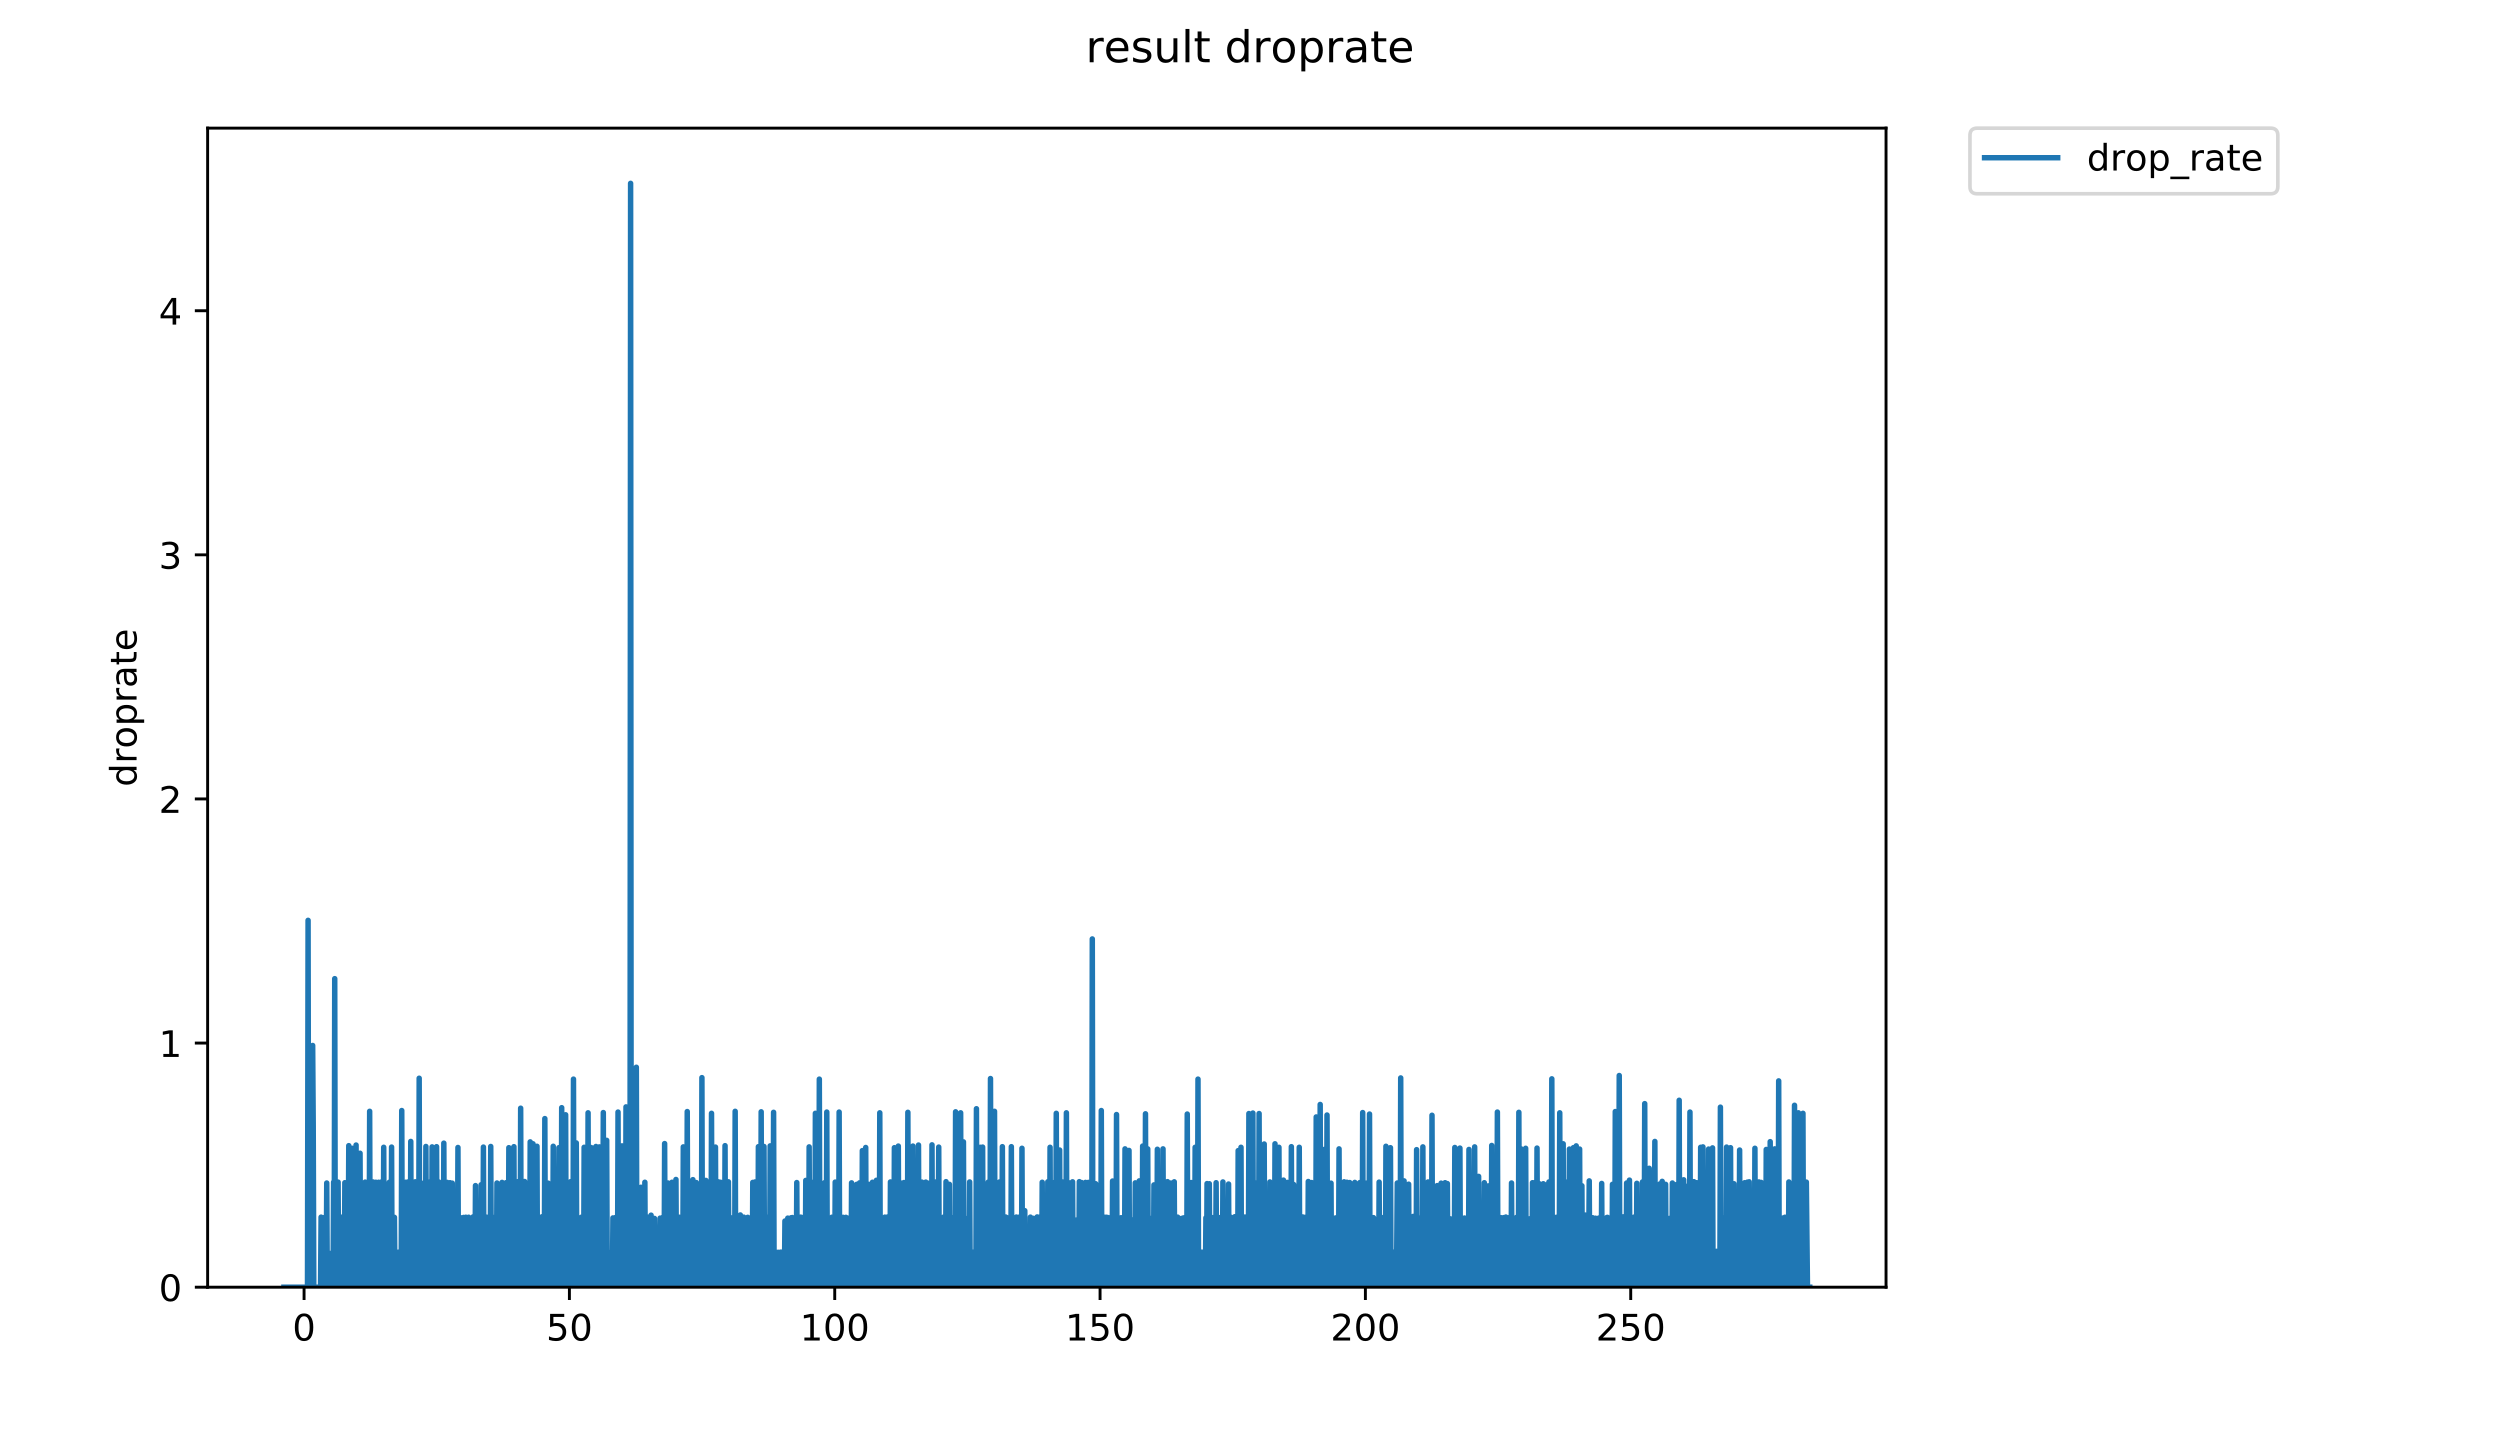 <?xml version="1.0" encoding="utf-8" standalone="no"?>
<!DOCTYPE svg PUBLIC "-//W3C//DTD SVG 1.1//EN"
  "http://www.w3.org/Graphics/SVG/1.1/DTD/svg11.dtd">
<!-- Created with matplotlib (https://matplotlib.org/) -->
<svg height="396pt" version="1.1" viewBox="0 0 684 396" width="684pt" xmlns="http://www.w3.org/2000/svg" xmlns:xlink="http://www.w3.org/1999/xlink">
 <defs>
  <style type="text/css">
*{stroke-linecap:butt;stroke-linejoin:round;}
  </style>
 </defs>
 <g id="figure_1">
  <g id="patch_1">
   <path d="M 0 396 
L 684 396 
L 684 0 
L 0 0 
z
" style="fill:#ffffff;"/>
  </g>
  <g id="axes_1">
   <g id="patch_2">
    <path d="M 56.807 352.174 
L 516.019 352.174 
L 516.019 35.062 
L 56.807 35.062 
z
" style="fill:#ffffff;"/>
   </g>
   <g id="matplotlib.axis_1">
    <g id="xtick_1">
     <g id="line2d_1">
      <defs>
       <path d="M 0 0 
L 0 3.5 
" id="m0d877b5e98" style="stroke:#000000;stroke-width:0.8;"/>
      </defs>
      <g>
       <use style="stroke:#000000;stroke-width:0.8;" x="83.193" xlink:href="#m0d877b5e98" y="352.174"/>
      </g>
     </g>
     <g id="text_1">
      <!-- 0 -->
      <defs>
       <path d="M 31.781 66.406 
Q 24.172 66.406 20.328 58.906 
Q 16.5 51.422 16.5 36.375 
Q 16.5 21.391 20.328 13.891 
Q 24.172 6.391 31.781 6.391 
Q 39.453 6.391 43.281 13.891 
Q 47.125 21.391 47.125 36.375 
Q 47.125 51.422 43.281 58.906 
Q 39.453 66.406 31.781 66.406 
z
M 31.781 74.219 
Q 44.047 74.219 50.516 64.516 
Q 56.984 54.828 56.984 36.375 
Q 56.984 17.969 50.516 8.266 
Q 44.047 -1.422 31.781 -1.422 
Q 19.531 -1.422 13.062 8.266 
Q 6.594 17.969 6.594 36.375 
Q 6.594 54.828 13.062 64.516 
Q 19.531 74.219 31.781 74.219 
z
" id="DejaVuSans-48"/>
      </defs>
      <g transform="translate(80.012 366.773)scale(0.1 -0.1)">
       <use xlink:href="#DejaVuSans-48"/>
      </g>
     </g>
    </g>
    <g id="xtick_2">
     <g id="line2d_2">
      <g>
       <use style="stroke:#000000;stroke-width:0.8;" x="155.788" xlink:href="#m0d877b5e98" y="352.174"/>
      </g>
     </g>
     <g id="text_2">
      <!-- 50 -->
      <defs>
       <path d="M 10.797 72.906 
L 49.516 72.906 
L 49.516 64.594 
L 19.828 64.594 
L 19.828 46.734 
Q 21.969 47.469 24.109 47.828 
Q 26.266 48.188 28.422 48.188 
Q 40.625 48.188 47.75 41.5 
Q 54.891 34.812 54.891 23.391 
Q 54.891 11.625 47.562 5.094 
Q 40.234 -1.422 26.906 -1.422 
Q 22.312 -1.422 17.547 -0.641 
Q 12.797 0.141 7.719 1.703 
L 7.719 11.625 
Q 12.109 9.234 16.797 8.062 
Q 21.484 6.891 26.703 6.891 
Q 35.156 6.891 40.078 11.328 
Q 45.016 15.766 45.016 23.391 
Q 45.016 31 40.078 35.438 
Q 35.156 39.891 26.703 39.891 
Q 22.75 39.891 18.812 39.016 
Q 14.891 38.141 10.797 36.281 
z
" id="DejaVuSans-53"/>
      </defs>
      <g transform="translate(149.425 366.773)scale(0.1 -0.1)">
       <use xlink:href="#DejaVuSans-53"/>
       <use x="63.623" xlink:href="#DejaVuSans-48"/>
      </g>
     </g>
    </g>
    <g id="xtick_3">
     <g id="line2d_3">
      <g>
       <use style="stroke:#000000;stroke-width:0.8;" x="228.382" xlink:href="#m0d877b5e98" y="352.174"/>
      </g>
     </g>
     <g id="text_3">
      <!-- 100 -->
      <defs>
       <path d="M 12.406 8.297 
L 28.516 8.297 
L 28.516 63.922 
L 10.984 60.406 
L 10.984 69.391 
L 28.422 72.906 
L 38.281 72.906 
L 38.281 8.297 
L 54.391 8.297 
L 54.391 0 
L 12.406 0 
z
" id="DejaVuSans-49"/>
      </defs>
      <g transform="translate(218.839 366.773)scale(0.1 -0.1)">
       <use xlink:href="#DejaVuSans-49"/>
       <use x="63.623" xlink:href="#DejaVuSans-48"/>
       <use x="127.246" xlink:href="#DejaVuSans-48"/>
      </g>
     </g>
    </g>
    <g id="xtick_4">
     <g id="line2d_4">
      <g>
       <use style="stroke:#000000;stroke-width:0.8;" x="300.977" xlink:href="#m0d877b5e98" y="352.174"/>
      </g>
     </g>
     <g id="text_4">
      <!-- 150 -->
      <g transform="translate(291.433 366.773)scale(0.1 -0.1)">
       <use xlink:href="#DejaVuSans-49"/>
       <use x="63.623" xlink:href="#DejaVuSans-53"/>
       <use x="127.246" xlink:href="#DejaVuSans-48"/>
      </g>
     </g>
    </g>
    <g id="xtick_5">
     <g id="line2d_5">
      <g>
       <use style="stroke:#000000;stroke-width:0.8;" x="373.571" xlink:href="#m0d877b5e98" y="352.174"/>
      </g>
     </g>
     <g id="text_5">
      <!-- 200 -->
      <defs>
       <path d="M 19.188 8.297 
L 53.609 8.297 
L 53.609 0 
L 7.328 0 
L 7.328 8.297 
Q 12.938 14.109 22.625 23.891 
Q 32.328 33.688 34.812 36.531 
Q 39.547 41.844 41.422 45.531 
Q 43.312 49.219 43.312 52.781 
Q 43.312 58.594 39.234 62.25 
Q 35.156 65.922 28.609 65.922 
Q 23.969 65.922 18.812 64.312 
Q 13.672 62.703 7.812 59.422 
L 7.812 69.391 
Q 13.766 71.781 18.938 73 
Q 24.125 74.219 28.422 74.219 
Q 39.75 74.219 46.484 68.547 
Q 53.219 62.891 53.219 53.422 
Q 53.219 48.922 51.531 44.891 
Q 49.859 40.875 45.406 35.406 
Q 44.188 33.984 37.641 27.219 
Q 31.109 20.453 19.188 8.297 
z
" id="DejaVuSans-50"/>
      </defs>
      <g transform="translate(364.028 366.773)scale(0.1 -0.1)">
       <use xlink:href="#DejaVuSans-50"/>
       <use x="63.623" xlink:href="#DejaVuSans-48"/>
       <use x="127.246" xlink:href="#DejaVuSans-48"/>
      </g>
     </g>
    </g>
    <g id="xtick_6">
     <g id="line2d_6">
      <g>
       <use style="stroke:#000000;stroke-width:0.8;" x="446.166" xlink:href="#m0d877b5e98" y="352.174"/>
      </g>
     </g>
     <g id="text_6">
      <!-- 250 -->
      <g transform="translate(436.622 366.773)scale(0.1 -0.1)">
       <use xlink:href="#DejaVuSans-50"/>
       <use x="63.623" xlink:href="#DejaVuSans-53"/>
       <use x="127.246" xlink:href="#DejaVuSans-48"/>
      </g>
     </g>
    </g>
   </g>
   <g id="matplotlib.axis_2">
    <g id="ytick_1">
     <g id="line2d_7">
      <defs>
       <path d="M 0 0 
L -3.5 0 
" id="m6c73d06ee9" style="stroke:#000000;stroke-width:0.8;"/>
      </defs>
      <g>
       <use style="stroke:#000000;stroke-width:0.8;" x="56.807" xlink:href="#m6c73d06ee9" y="352.174"/>
      </g>
     </g>
     <g id="text_7">
      <!-- 0 -->
      <g transform="translate(43.445 355.973)scale(0.1 -0.1)">
       <use xlink:href="#DejaVuSans-48"/>
      </g>
     </g>
    </g>
    <g id="ytick_2">
     <g id="line2d_8">
      <g>
       <use style="stroke:#000000;stroke-width:0.8;" x="56.807" xlink:href="#m6c73d06ee9" y="285.383"/>
      </g>
     </g>
     <g id="text_8">
      <!-- 1 -->
      <g transform="translate(43.445 289.182)scale(0.1 -0.1)">
       <use xlink:href="#DejaVuSans-49"/>
      </g>
     </g>
    </g>
    <g id="ytick_3">
     <g id="line2d_9">
      <g>
       <use style="stroke:#000000;stroke-width:0.8;" x="56.807" xlink:href="#m6c73d06ee9" y="218.592"/>
      </g>
     </g>
     <g id="text_9">
      <!-- 2 -->
      <g transform="translate(43.445 222.392)scale(0.1 -0.1)">
       <use xlink:href="#DejaVuSans-50"/>
      </g>
     </g>
    </g>
    <g id="ytick_4">
     <g id="line2d_10">
      <g>
       <use style="stroke:#000000;stroke-width:0.8;" x="56.807" xlink:href="#m6c73d06ee9" y="151.801"/>
      </g>
     </g>
     <g id="text_10">
      <!-- 3 -->
      <defs>
       <path d="M 40.578 39.312 
Q 47.656 37.797 51.625 33 
Q 55.609 28.219 55.609 21.188 
Q 55.609 10.406 48.188 4.484 
Q 40.766 -1.422 27.094 -1.422 
Q 22.516 -1.422 17.656 -0.516 
Q 12.797 0.391 7.625 2.203 
L 7.625 11.719 
Q 11.719 9.328 16.594 8.109 
Q 21.484 6.891 26.812 6.891 
Q 36.078 6.891 40.938 10.547 
Q 45.797 14.203 45.797 21.188 
Q 45.797 27.641 41.281 31.266 
Q 36.766 34.906 28.719 34.906 
L 20.219 34.906 
L 20.219 43.016 
L 29.109 43.016 
Q 36.375 43.016 40.234 45.922 
Q 44.094 48.828 44.094 54.297 
Q 44.094 59.906 40.109 62.906 
Q 36.141 65.922 28.719 65.922 
Q 24.656 65.922 20.016 65.031 
Q 15.375 64.156 9.812 62.312 
L 9.812 71.094 
Q 15.438 72.656 20.344 73.438 
Q 25.25 74.219 29.594 74.219 
Q 40.828 74.219 47.359 69.109 
Q 53.906 64.016 53.906 55.328 
Q 53.906 49.266 50.438 45.094 
Q 46.969 40.922 40.578 39.312 
z
" id="DejaVuSans-51"/>
      </defs>
      <g transform="translate(43.445 155.601)scale(0.1 -0.1)">
       <use xlink:href="#DejaVuSans-51"/>
      </g>
     </g>
    </g>
    <g id="ytick_5">
     <g id="line2d_11">
      <g>
       <use style="stroke:#000000;stroke-width:0.8;" x="56.807" xlink:href="#m6c73d06ee9" y="85.01"/>
      </g>
     </g>
     <g id="text_11">
      <!-- 4 -->
      <defs>
       <path d="M 37.797 64.312 
L 12.891 25.391 
L 37.797 25.391 
z
M 35.203 72.906 
L 47.609 72.906 
L 47.609 25.391 
L 58.016 25.391 
L 58.016 17.188 
L 47.609 17.188 
L 47.609 0 
L 37.797 0 
L 37.797 17.188 
L 4.891 17.188 
L 4.891 26.703 
z
" id="DejaVuSans-52"/>
      </defs>
      <g transform="translate(43.445 88.81)scale(0.1 -0.1)">
       <use xlink:href="#DejaVuSans-52"/>
      </g>
     </g>
    </g>
    <g id="text_12">
     <!-- droprate -->
     <defs>
      <path d="M 45.406 46.391 
L 45.406 75.984 
L 54.391 75.984 
L 54.391 0 
L 45.406 0 
L 45.406 8.203 
Q 42.578 3.328 38.25 0.953 
Q 33.938 -1.422 27.875 -1.422 
Q 17.969 -1.422 11.734 6.484 
Q 5.516 14.406 5.516 27.297 
Q 5.516 40.188 11.734 48.094 
Q 17.969 56 27.875 56 
Q 33.938 56 38.25 53.625 
Q 42.578 51.266 45.406 46.391 
z
M 14.797 27.297 
Q 14.797 17.391 18.875 11.75 
Q 22.953 6.109 30.078 6.109 
Q 37.203 6.109 41.297 11.75 
Q 45.406 17.391 45.406 27.297 
Q 45.406 37.203 41.297 42.844 
Q 37.203 48.484 30.078 48.484 
Q 22.953 48.484 18.875 42.844 
Q 14.797 37.203 14.797 27.297 
z
" id="DejaVuSans-100"/>
      <path d="M 41.109 46.297 
Q 39.594 47.172 37.812 47.578 
Q 36.031 48 33.891 48 
Q 26.266 48 22.188 43.047 
Q 18.109 38.094 18.109 28.812 
L 18.109 0 
L 9.078 0 
L 9.078 54.688 
L 18.109 54.688 
L 18.109 46.188 
Q 20.953 51.172 25.484 53.578 
Q 30.031 56 36.531 56 
Q 37.453 56 38.578 55.875 
Q 39.703 55.766 41.062 55.516 
z
" id="DejaVuSans-114"/>
      <path d="M 30.609 48.391 
Q 23.391 48.391 19.188 42.75 
Q 14.984 37.109 14.984 27.297 
Q 14.984 17.484 19.156 11.844 
Q 23.344 6.203 30.609 6.203 
Q 37.797 6.203 41.984 11.859 
Q 46.188 17.531 46.188 27.297 
Q 46.188 37.016 41.984 42.703 
Q 37.797 48.391 30.609 48.391 
z
M 30.609 56 
Q 42.328 56 49.016 48.375 
Q 55.719 40.766 55.719 27.297 
Q 55.719 13.875 49.016 6.219 
Q 42.328 -1.422 30.609 -1.422 
Q 18.844 -1.422 12.172 6.219 
Q 5.516 13.875 5.516 27.297 
Q 5.516 40.766 12.172 48.375 
Q 18.844 56 30.609 56 
z
" id="DejaVuSans-111"/>
      <path d="M 18.109 8.203 
L 18.109 -20.797 
L 9.078 -20.797 
L 9.078 54.688 
L 18.109 54.688 
L 18.109 46.391 
Q 20.953 51.266 25.266 53.625 
Q 29.594 56 35.594 56 
Q 45.562 56 51.781 48.094 
Q 58.016 40.188 58.016 27.297 
Q 58.016 14.406 51.781 6.484 
Q 45.562 -1.422 35.594 -1.422 
Q 29.594 -1.422 25.266 0.953 
Q 20.953 3.328 18.109 8.203 
z
M 48.688 27.297 
Q 48.688 37.203 44.609 42.844 
Q 40.531 48.484 33.406 48.484 
Q 26.266 48.484 22.188 42.844 
Q 18.109 37.203 18.109 27.297 
Q 18.109 17.391 22.188 11.75 
Q 26.266 6.109 33.406 6.109 
Q 40.531 6.109 44.609 11.75 
Q 48.688 17.391 48.688 27.297 
z
" id="DejaVuSans-112"/>
      <path d="M 34.281 27.484 
Q 23.391 27.484 19.188 25 
Q 14.984 22.516 14.984 16.5 
Q 14.984 11.719 18.141 8.906 
Q 21.297 6.109 26.703 6.109 
Q 34.188 6.109 38.703 11.406 
Q 43.219 16.703 43.219 25.484 
L 43.219 27.484 
z
M 52.203 31.203 
L 52.203 0 
L 43.219 0 
L 43.219 8.297 
Q 40.141 3.328 35.547 0.953 
Q 30.953 -1.422 24.312 -1.422 
Q 15.922 -1.422 10.953 3.297 
Q 6 8.016 6 15.922 
Q 6 25.141 12.172 29.828 
Q 18.359 34.516 30.609 34.516 
L 43.219 34.516 
L 43.219 35.406 
Q 43.219 41.609 39.141 45 
Q 35.062 48.391 27.688 48.391 
Q 23 48.391 18.547 47.266 
Q 14.109 46.141 10.016 43.891 
L 10.016 52.203 
Q 14.938 54.109 19.578 55.047 
Q 24.219 56 28.609 56 
Q 40.484 56 46.344 49.844 
Q 52.203 43.703 52.203 31.203 
z
" id="DejaVuSans-97"/>
      <path d="M 18.312 70.219 
L 18.312 54.688 
L 36.812 54.688 
L 36.812 47.703 
L 18.312 47.703 
L 18.312 18.016 
Q 18.312 11.328 20.141 9.422 
Q 21.969 7.516 27.594 7.516 
L 36.812 7.516 
L 36.812 0 
L 27.594 0 
Q 17.188 0 13.234 3.875 
Q 9.281 7.766 9.281 18.016 
L 9.281 47.703 
L 2.688 47.703 
L 2.688 54.688 
L 9.281 54.688 
L 9.281 70.219 
z
" id="DejaVuSans-116"/>
      <path d="M 56.203 29.594 
L 56.203 25.203 
L 14.891 25.203 
Q 15.484 15.922 20.484 11.062 
Q 25.484 6.203 34.422 6.203 
Q 39.594 6.203 44.453 7.469 
Q 49.312 8.734 54.109 11.281 
L 54.109 2.781 
Q 49.266 0.734 44.188 -0.344 
Q 39.109 -1.422 33.891 -1.422 
Q 20.797 -1.422 13.156 6.188 
Q 5.516 13.812 5.516 26.812 
Q 5.516 40.234 12.766 48.109 
Q 20.016 56 32.328 56 
Q 43.359 56 49.781 48.891 
Q 56.203 41.797 56.203 29.594 
z
M 47.219 32.234 
Q 47.125 39.594 43.094 43.984 
Q 39.062 48.391 32.422 48.391 
Q 24.906 48.391 20.391 44.141 
Q 15.875 39.891 15.188 32.172 
z
" id="DejaVuSans-101"/>
     </defs>
     <g transform="translate(37.365 215.236)rotate(-90)scale(0.1 -0.1)">
      <use xlink:href="#DejaVuSans-100"/>
      <use x="63.477" xlink:href="#DejaVuSans-114"/>
      <use x="104.559" xlink:href="#DejaVuSans-111"/>
      <use x="165.74" xlink:href="#DejaVuSans-112"/>
      <use x="229.217" xlink:href="#DejaVuSans-114"/>
      <use x="270.33" xlink:href="#DejaVuSans-97"/>
      <use x="331.609" xlink:href="#DejaVuSans-116"/>
      <use x="370.818" xlink:href="#DejaVuSans-101"/>
     </g>
    </g>
   </g>
   <g id="line2d_12">
    <path clip-path="url(#p43fff07454)" d="M 77.68 352.174 
L 84.129 352.174 
L 84.291 251.805 
L 84.452 352.174 
L 85.39 352.174 
L 85.545 286.045 
L 85.698 307.868 
L 85.852 352.174 
L 87.698 352.174 
L 87.851 333.009 
L 88.004 352.174 
L 88.471 352.174 
L 88.625 333.145 
L 88.779 352.174 
L 89.239 352.174 
L 89.394 323.672 
L 89.549 352.174 
L 90.032 352.174 
L 90.192 342.936 
L 90.353 352.174 
L 91.121 352.174 
L 91.274 323.426 
L 91.427 352.174 
L 91.581 267.762 
L 91.736 352.174 
L 92.353 352.174 
L 92.506 323.426 
L 92.661 352.174 
L 92.97 352.174 
L 93.123 332.954 
L 93.43 352.174 
L 94.197 352.174 
L 94.35 323.59 
L 94.504 352.174 
L 95.116 352.174 
L 95.27 342.605 
L 95.426 313.455 
L 95.578 352.174 
L 96.19 352.174 
L 96.344 314.171 
L 96.498 352.174 
L 97.267 352.174 
L 97.421 313.286 
L 97.573 352.174 
L 98.346 352.174 
L 98.507 315.526 
L 98.669 352.174 
L 98.976 352.174 
L 99.133 324.189 
L 99.287 352.174 
L 99.755 352.174 
L 99.908 323.426 
L 100.061 352.174 
L 100.522 352.174 
L 100.675 333.036 
L 100.829 352.174 
L 100.982 352.174 
L 101.138 304.054 
L 101.291 352.174 
L 101.907 352.174 
L 102.06 323.385 
L 102.213 352.174 
L 102.674 352.174 
L 102.828 323.467 
L 102.982 352.174 
L 103.444 352.174 
L 103.598 323.467 
L 103.752 352.174 
L 104.215 352.174 
L 104.368 323.385 
L 104.525 352.174 
L 104.831 352.174 
L 104.984 313.899 
L 105.138 352.174 
L 105.752 352.174 
L 105.905 333.036 
L 106.058 352.174 
L 106.364 352.174 
L 106.518 323.467 
L 106.672 352.174 
L 106.984 352.174 
L 107.136 313.844 
L 107.29 352.174 
L 107.76 352.174 
L 107.915 333.064 
L 108.07 352.174 
L 108.531 352.174 
L 108.685 342.646 
L 108.839 352.174 
L 108.992 342.605 
L 109.145 342.592 
L 109.3 352.174 
L 109.765 352.174 
L 109.919 303.845 
L 110.079 352.174 
L 110.692 352.174 
L 110.852 342.962 
L 111.005 323.467 
L 111.162 352.174 
L 111.471 352.174 
L 111.624 323.385 
L 111.777 352.174 
L 112.235 352.174 
L 112.387 312.299 
L 112.541 352.174 
L 113.46 352.174 
L 113.613 323.344 
L 113.919 352.174 
L 114.535 352.174 
L 114.689 295.006 
L 114.841 352.174 
L 115.605 352.174 
L 115.76 323.752 
L 115.913 352.174 
L 116.371 352.174 
L 116.524 313.678 
L 116.676 352.174 
L 116.982 352.174 
L 117.14 324.15 
L 117.302 352.174 
L 117.607 352.174 
L 117.76 323.302 
L 117.912 352.174 
L 118.065 352.174 
L 118.218 313.789 
L 118.372 352.174 
L 119.291 352.174 
L 119.444 313.733 
L 119.597 352.174 
L 119.903 352.174 
L 120.056 323.385 
L 120.208 352.174 
L 120.514 352.174 
L 120.667 332.954 
L 120.819 352.174 
L 121.278 352.174 
L 121.43 312.769 
L 121.587 352.174 
L 122.2 352.174 
L 122.354 323.509 
L 122.509 352.174 
L 122.97 352.174 
L 123.124 323.59 
L 123.277 352.174 
L 123.584 352.174 
L 123.739 323.712 
L 123.897 352.174 
L 124.681 352.174 
L 124.834 342.619 
L 124.987 352.174 
L 125.141 352.174 
L 125.295 313.953 
L 125.449 352.174 
L 125.912 352.174 
L 126.066 333.172 
L 126.22 352.174 
L 126.681 352.174 
L 126.835 333.091 
L 126.989 352.174 
L 127.299 352.174 
L 127.451 333.036 
L 127.605 352.174 
L 128.069 352.174 
L 128.222 333.036 
L 128.376 352.174 
L 128.69 352.174 
L 128.846 342.714 
L 128.999 352.174 
L 129.152 352.174 
L 129.458 332.926 
L 129.616 352.174 
L 129.933 352.174 
L 130.091 324.383 
L 130.246 352.174 
L 130.554 352.174 
L 130.709 333.28 
L 130.863 333.118 
L 131.019 352.174 
L 131.482 352.174 
L 131.639 324.15 
L 131.796 352.174 
L 132.107 352.174 
L 132.26 313.844 
L 132.416 352.174 
L 132.877 352.174 
L 133.03 333.009 
L 133.183 333.036 
L 133.337 352.174 
L 133.645 352.174 
L 133.798 332.981 
L 133.955 352.174 
L 134.111 352.174 
L 134.267 313.678 
L 134.421 352.174 
L 135.043 352.174 
L 135.197 333.091 
L 135.352 352.174 
L 135.815 352.174 
L 135.97 323.672 
L 136.124 352.174 
L 136.589 352.174 
L 136.742 332.981 
L 136.898 352.174 
L 137.205 352.174 
L 137.358 323.509 
L 137.67 352.174 
L 138.294 352.174 
L 138.448 323.59 
L 138.604 352.174 
L 139.067 352.174 
L 139.221 314.008 
L 139.377 352.174 
L 139.683 352.174 
L 139.837 333.145 
L 139.992 352.174 
L 140.458 352.174 
L 140.61 313.733 
L 140.763 352.174 
L 141.532 352.174 
L 141.685 323.302 
L 141.838 352.174 
L 142.299 352.174 
L 142.452 303.207 
L 142.608 352.174 
L 143.38 352.174 
L 143.533 323.26 
L 143.686 352.174 
L 143.993 352.174 
L 144.146 332.954 
L 144.3 352.174 
L 144.453 333.036 
L 144.605 352.174 
L 144.91 352.174 
L 145.063 312.418 
L 145.216 352.174 
L 145.673 352.174 
L 145.83 312.943 
L 145.991 352.174 
L 146.762 352.174 
L 146.915 313.622 
L 147.069 352.174 
L 147.374 352.174 
L 147.53 333.307 
L 147.684 352.174 
L 148.141 352.174 
L 148.294 332.898 
L 148.447 352.174 
L 148.905 352.174 
L 149.066 306.048 
L 149.223 352.174 
L 149.834 352.174 
L 149.988 323.712 
L 150.141 352.174 
L 150.293 352.174 
L 150.445 332.87 
L 150.751 352.174 
L 151.212 352.174 
L 151.365 313.622 
L 151.526 352.174 
L 151.988 352.174 
L 152.14 342.55 
L 152.294 342.619 
L 152.447 352.174 
L 152.757 352.174 
L 152.91 314.008 
L 153.063 352.174 
L 153.527 352.174 
L 153.679 303.063 
L 153.832 352.174 
L 154.601 352.174 
L 154.757 305.005 
L 154.911 352.174 
L 155.676 352.174 
L 155.829 342.564 
L 155.982 352.174 
L 156.134 323.302 
L 156.287 352.174 
L 156.749 352.174 
L 156.903 295.25 
L 157.057 352.174 
L 157.517 352.174 
L 157.67 312.711 
L 157.826 352.174 
L 158.438 352.174 
L 158.591 342.564 
L 158.744 352.174 
L 158.898 352.174 
L 159.052 333.036 
L 159.206 352.174 
L 159.669 352.174 
L 159.822 313.899 
L 159.978 352.174 
L 160.744 352.174 
L 160.898 304.466 
L 161.052 352.174 
L 161.358 352.174 
L 161.511 313.899 
L 161.664 352.174 
L 161.819 352.174 
L 161.973 314.062 
L 162.131 352.174 
L 162.899 352.174 
L 163.054 313.678 
L 163.211 352.174 
L 163.835 352.174 
L 163.988 313.789 
L 164.141 352.174 
L 164.756 352.174 
L 164.909 342.564 
L 165.065 304.398 
L 165.219 352.174 
L 165.836 352.174 
L 165.99 311.999 
L 166.145 352.174 
L 166.764 352.174 
L 166.919 342.714 
L 167.079 342.962 
L 167.235 352.174 
L 167.543 352.174 
L 167.698 333.226 
L 168.011 352.174 
L 168.166 352.174 
L 168.321 333.145 
L 168.475 352.174 
L 168.939 352.174 
L 169.092 304.261 
L 169.251 352.174 
L 170.029 352.174 
L 170.185 313.511 
L 170.345 352.174 
L 171.123 352.174 
L 171.276 302.846 
L 171.43 352.174 
L 172.05 352.174 
L 172.204 323.631 
L 172.371 352.174 
L 172.531 50.163 
L 172.691 352.174 
L 173.944 352.174 
L 174.099 292.002 
L 174.254 352.174 
L 175.193 352.174 
L 175.354 324.838 
L 175.509 332.026 
L 175.664 352.174 
L 176.282 352.174 
L 176.435 323.467 
L 176.588 352.174 
L 176.9 352.174 
L 177.053 332.981 
L 177.208 352.174 
L 177.361 342.619 
L 177.514 352.174 
L 177.671 342.833 
L 177.826 352.174 
L 177.979 333.009 
L 178.134 332.472 
L 178.291 352.174 
L 178.903 352.174 
L 179.06 333.36 
L 179.375 352.174 
L 179.682 352.174 
L 179.835 342.55 
L 179.987 342.55 
L 180.14 352.174 
L 180.454 352.174 
L 180.61 333.28 
L 180.763 352.174 
L 181.23 352.174 
L 181.382 333.036 
L 181.535 352.174 
L 181.687 352.174 
L 181.841 312.885 
L 182 352.174 
L 182.615 352.174 
L 182.77 323.672 
L 182.924 332.616 
L 183.08 352.174 
L 183.704 352.174 
L 183.858 323.467 
L 184.018 352.174 
L 184.787 352.174 
L 184.942 322.708 
L 185.097 352.174 
L 185.715 352.174 
L 185.868 333.036 
L 186.022 352.174 
L 186.329 352.174 
L 186.486 342.82 
L 186.64 352.174 
L 186.795 352.174 
L 186.949 313.789 
L 187.102 352.174 
L 187.876 352.174 
L 188.029 304.123 
L 188.183 352.174 
L 188.802 352.174 
L 188.956 342.673 
L 189.111 352.174 
L 189.267 352.174 
L 189.421 342.66 
L 189.575 322.751 
L 189.729 352.174 
L 190.348 352.174 
L 190.501 323.549 
L 190.657 352.174 
L 191.116 352.174 
L 191.27 333.064 
L 191.424 352.174 
L 191.888 352.174 
L 192.043 294.843 
L 192.198 352.174 
L 192.817 352.174 
L 192.972 342.646 
L 193.126 322.965 
L 193.28 352.174 
L 193.9 352.174 
L 194.055 323.793 
L 194.209 352.174 
L 194.516 352.174 
L 194.67 304.602 
L 194.823 352.174 
L 195.597 352.174 
L 195.751 313.844 
L 195.905 352.174 
L 196.059 342.646 
L 196.213 352.174 
L 196.367 352.174 
L 196.522 323.344 
L 196.682 352.174 
L 196.989 352.174 
L 197.142 323.467 
L 197.296 333.036 
L 197.449 352.174 
L 197.758 352.174 
L 197.912 333.118 
L 198.065 352.174 
L 198.218 352.174 
L 198.371 313.455 
L 198.526 352.174 
L 199.141 352.174 
L 199.294 323.344 
L 199.448 352.174 
L 199.759 352.174 
L 200.067 333.199 
L 200.219 352.174 
L 200.529 352.174 
L 200.681 342.578 
L 200.837 352.174 
L 200.99 352.174 
L 201.142 304.054 
L 201.295 352.174 
L 202.246 352.174 
L 202.554 332.414 
L 202.707 352.174 
L 203.341 352.174 
L 203.495 333.009 
L 203.648 352.174 
L 204.11 352.174 
L 204.271 343.075 
L 204.424 352.174 
L 204.578 333.064 
L 204.731 352.174 
L 205.037 352.174 
L 205.192 333.28 
L 205.346 352.174 
L 205.807 352.174 
L 205.96 323.509 
L 206.113 352.174 
L 206.42 352.174 
L 206.573 323.385 
L 206.726 352.174 
L 207.339 352.174 
L 207.493 313.733 
L 207.646 352.174 
L 208.105 352.174 
L 208.258 304.192 
L 208.411 352.174 
L 208.871 352.174 
L 209.026 313.678 
L 209.182 352.174 
L 209.642 352.174 
L 209.795 333.036 
L 209.949 352.174 
L 210.567 352.174 
L 210.721 313.511 
L 210.875 352.174 
L 211.5 352.174 
L 211.653 304.33 
L 211.807 352.174 
L 212.578 352.174 
L 212.732 342.646 
L 212.886 352.174 
L 213.04 342.633 
L 213.193 352.174 
L 213.348 342.727 
L 213.502 352.174 
L 213.654 342.578 
L 213.808 342.646 
L 213.962 352.174 
L 214.27 352.174 
L 214.431 342.974 
L 214.593 352.174 
L 214.755 334.074 
L 214.915 352.174 
L 215.378 352.174 
L 215.533 333.28 
L 215.688 352.174 
L 215.842 352.174 
L 215.996 342.633 
L 216.15 352.174 
L 216.305 352.174 
L 216.459 333.172 
L 216.613 352.174 
L 216.766 333.118 
L 216.92 352.174 
L 217.229 352.174 
L 217.382 342.619 
L 217.536 352.174 
L 217.845 352.174 
L 217.998 323.549 
L 218.152 352.174 
L 218.305 352.174 
L 218.46 333.172 
L 218.614 352.174 
L 218.921 352.174 
L 219.074 333.009 
L 219.229 352.174 
L 219.383 352.174 
L 219.537 333.118 
L 219.691 352.174 
L 219.846 342.66 
L 220 352.174 
L 220.308 352.174 
L 220.461 322.965 
L 220.616 352.174 
L 221.23 352.174 
L 221.383 313.789 
L 221.537 352.174 
L 222.313 352.174 
L 222.466 323.467 
L 222.623 352.174 
L 222.934 352.174 
L 223.088 304.602 
L 223.241 352.174 
L 224.012 352.174 
L 224.167 295.25 
L 224.328 352.174 
L 225.283 352.174 
L 225.437 342.646 
L 225.591 323.59 
L 225.745 352.174 
L 226.052 352.174 
L 226.205 304.261 
L 226.359 352.174 
L 227.442 352.174 
L 227.595 333.036 
L 227.748 352.174 
L 228.055 352.174 
L 228.209 342.592 
L 228.362 352.174 
L 228.515 323.426 
L 228.669 352.174 
L 229.13 352.174 
L 229.283 323.426 
L 229.437 352.174 
L 229.59 304.261 
L 229.746 352.174 
L 230.52 352.174 
L 230.674 333.064 
L 230.827 352.174 
L 231.289 352.174 
L 231.443 333.064 
L 231.597 352.174 
L 231.751 352.174 
L 231.906 333.28 
L 232.06 352.174 
L 232.371 352.174 
L 232.524 342.564 
L 232.678 352.174 
L 232.833 352.174 
L 232.988 323.631 
L 233.15 352.174 
L 233.926 352.174 
L 234.08 333.091 
L 234.234 352.174 
L 234.391 324.032 
L 234.545 352.174 
L 235.008 352.174 
L 235.162 323.631 
L 235.315 352.174 
L 235.777 352.174 
L 235.935 314.809 
L 236.088 352.174 
L 236.706 352.174 
L 236.859 313.953 
L 237.011 352.174 
L 237.47 352.174 
L 237.627 324.032 
L 237.934 352.174 
L 238.545 352.174 
L 238.703 323.467 
L 238.857 352.174 
L 239.631 352.174 
L 239.785 322.923 
L 239.939 352.174 
L 240.554 352.174 
L 240.708 304.466 
L 240.862 352.174 
L 241.938 352.174 
L 242.092 333.009 
L 242.245 352.174 
L 242.552 352.174 
L 242.706 333.064 
L 242.859 332.954 
L 243.013 352.174 
L 243.473 352.174 
L 243.626 323.385 
L 243.779 352.174 
L 244.548 352.174 
L 244.702 314.008 
L 244.855 352.174 
L 245.625 352.174 
L 245.778 313.567 
L 245.932 352.174 
L 246.546 352.174 
L 246.7 323.712 
L 246.855 352.174 
L 247.162 352.174 
L 247.316 323.549 
L 247.47 352.174 
L 248.238 352.174 
L 248.392 304.33 
L 248.545 352.174 
L 248.853 352.174 
L 249.007 333.091 
L 249.16 352.174 
L 249.619 352.174 
L 249.772 313.567 
L 249.925 352.174 
L 250.384 352.174 
L 250.537 332.954 
L 250.69 352.174 
L 251.149 352.174 
L 251.302 313.286 
L 251.455 352.174 
L 252.067 352.174 
L 252.22 323.426 
L 252.373 352.174 
L 253.14 352.174 
L 253.293 323.426 
L 253.446 352.174 
L 253.752 352.174 
L 253.907 323.712 
L 254.062 352.174 
L 254.838 352.174 
L 254.993 313.229 
L 255.147 352.174 
L 255.913 352.174 
L 256.066 323.385 
L 256.22 352.174 
L 256.529 352.174 
L 256.683 342.619 
L 256.836 313.844 
L 256.993 352.174 
L 257.3 352.174 
L 257.453 342.55 
L 257.605 352.174 
L 257.758 342.564 
L 257.911 352.174 
L 258.065 352.174 
L 258.218 332.981 
L 258.371 352.174 
L 258.676 352.174 
L 258.829 323.302 
L 258.981 352.174 
L 259.135 352.174 
L 259.288 332.926 
L 259.441 352.174 
L 259.596 352.174 
L 259.752 324.032 
L 259.907 352.174 
L 260.682 352.174 
L 260.835 333.118 
L 260.989 352.174 
L 261.294 352.174 
L 261.447 304.192 
L 261.601 352.174 
L 261.908 352.174 
L 262.061 323.177 
L 262.214 352.174 
L 262.676 352.174 
L 262.831 304.466 
L 262.983 352.174 
L 263.443 352.174 
L 263.596 312.418 
L 263.753 352.174 
L 264.368 352.174 
L 264.526 333.413 
L 264.683 352.174 
L 265.142 352.174 
L 265.297 323.385 
L 265.452 352.174 
L 266.066 352.174 
L 266.219 342.592 
L 266.373 342.646 
L 266.529 352.174 
L 267 352.174 
L 267.153 303.35 
L 267.307 352.174 
L 267.92 352.174 
L 268.073 342.605 
L 268.228 313.899 
L 268.383 352.174 
L 268.691 352.174 
L 268.844 313.844 
L 268.997 352.174 
L 269.456 352.174 
L 269.613 333.333 
L 269.767 352.174 
L 270.228 352.174 
L 270.381 323.426 
L 270.535 352.174 
L 270.842 352.174 
L 270.997 295.088 
L 271.157 352.174 
L 271.946 352.174 
L 272.098 304.054 
L 272.253 352.174 
L 273.327 352.174 
L 273.48 323.385 
L 273.633 352.174 
L 274.094 352.174 
L 274.246 313.733 
L 274.402 352.174 
L 274.708 352.174 
L 274.86 332.926 
L 275.014 352.174 
L 275.166 332.981 
L 275.32 352.174 
L 275.474 333.145 
L 275.629 352.174 
L 276.091 352.174 
L 276.244 342.564 
L 276.398 352.174 
L 276.551 352.174 
L 276.704 313.733 
L 276.857 352.174 
L 277.621 352.174 
L 277.774 342.564 
L 277.927 352.174 
L 278.08 332.981 
L 278.234 352.174 
L 278.387 352.174 
L 278.54 342.578 
L 278.693 352.174 
L 278.846 352.174 
L 278.998 332.954 
L 279.151 352.174 
L 279.456 352.174 
L 279.611 314.171 
L 279.767 352.174 
L 280.073 352.174 
L 280.225 332.981 
L 280.378 331.237 
L 280.531 352.174 
L 281.461 352.174 
L 281.614 342.578 
L 281.768 352.174 
L 281.921 333.009 
L 282.075 352.174 
L 282.538 352.174 
L 282.694 333.333 
L 282.847 352.174 
L 283.306 352.174 
L 283.458 342.578 
L 283.611 352.174 
L 283.764 332.954 
L 283.917 352.174 
L 284.225 352.174 
L 284.378 333.009 
L 284.684 352.174 
L 284.994 352.174 
L 285.147 323.467 
L 285.3 352.174 
L 286.068 352.174 
L 286.222 342.619 
L 286.375 352.174 
L 286.527 352.174 
L 286.68 323.344 
L 286.835 352.174 
L 287.144 352.174 
L 287.297 313.899 
L 287.453 352.174 
L 288.071 352.174 
L 288.224 342.605 
L 288.377 323.549 
L 288.533 352.174 
L 288.841 352.174 
L 288.995 304.602 
L 289.148 352.174 
L 289.763 352.174 
L 289.92 314.651 
L 290.074 352.174 
L 290.536 352.174 
L 290.688 323.385 
L 290.841 352.174 
L 290.995 342.605 
L 291.148 352.174 
L 291.301 342.592 
L 291.456 352.174 
L 291.611 352.174 
L 291.765 304.466 
L 291.92 352.174 
L 292.382 352.174 
L 292.536 323.631 
L 292.69 352.174 
L 293.303 352.174 
L 293.455 323.344 
L 293.609 352.174 
L 294.373 352.174 
L 294.533 333.8 
L 294.693 352.174 
L 295.151 352.174 
L 295.304 323.302 
L 295.458 352.174 
L 295.764 352.174 
L 295.918 323.549 
L 296.073 352.174 
L 296.842 352.174 
L 296.996 323.509 
L 297.15 352.174 
L 297.611 352.174 
L 297.768 323.509 
L 297.924 352.174 
L 298.698 352.174 
L 298.852 256.895 
L 299.006 352.174 
L 299.62 352.174 
L 299.776 323.873 
L 299.933 352.174 
L 300.702 352.174 
L 300.855 342.605 
L 301.009 352.174 
L 301.162 352.174 
L 301.316 303.845 
L 301.47 352.174 
L 302.083 352.174 
L 302.236 333.036 
L 302.39 352.174 
L 302.543 352.174 
L 302.697 333.036 
L 302.85 352.174 
L 303.004 333.091 
L 303.157 352.174 
L 303.624 352.174 
L 303.778 333.145 
L 303.931 352.174 
L 304.24 352.174 
L 304.397 323.135 
L 304.553 352.174 
L 305.326 352.174 
L 305.48 304.939 
L 305.636 352.174 
L 306.565 352.174 
L 306.719 333.172 
L 306.875 352.174 
L 307.185 352.174 
L 307.34 342.7 
L 307.494 352.174 
L 307.648 352.174 
L 307.803 314.332 
L 307.96 352.174 
L 308.739 352.174 
L 308.895 314.756 
L 309.048 352.174 
L 309.358 352.174 
L 309.517 333.724 
L 309.836 352.174 
L 310.457 352.174 
L 310.611 323.631 
L 310.766 352.174 
L 311.078 352.174 
L 311.231 333.009 
L 311.385 352.174 
L 311.539 352.174 
L 311.695 323.092 
L 311.854 352.174 
L 312.475 352.174 
L 312.628 313.567 
L 312.783 352.174 
L 313.245 352.174 
L 313.401 304.737 
L 313.553 352.174 
L 313.863 352.174 
L 314.018 314.332 
L 314.172 352.174 
L 314.637 352.174 
L 314.791 342.66 
L 314.946 352.174 
L 315.102 333.333 
L 315.256 352.174 
L 315.565 352.174 
L 315.722 324.189 
L 315.877 352.174 
L 316.497 352.174 
L 316.652 314.439 
L 316.806 352.174 
L 317.424 352.174 
L 317.579 323.752 
L 317.735 352.174 
L 318.043 352.174 
L 318.199 314.332 
L 318.352 352.174 
L 318.658 352.174 
L 318.812 333.036 
L 318.965 352.174 
L 319.272 352.174 
L 319.425 323.302 
L 319.578 352.174 
L 319.884 352.174 
L 320.037 332.981 
L 320.19 352.174 
L 320.345 323.672 
L 320.5 352.174 
L 321.116 352.174 
L 321.274 323.344 
L 321.428 352.174 
L 322.05 352.174 
L 322.203 333.009 
L 322.363 333.465 
L 322.516 352.174 
L 323.131 352.174 
L 323.287 333.36 
L 323.441 352.174 
L 323.594 352.174 
L 323.749 333.226 
L 323.905 352.174 
L 324.06 352.174 
L 324.214 333.118 
L 324.368 352.174 
L 324.678 352.174 
L 324.833 304.805 
L 324.986 352.174 
L 325.757 352.174 
L 325.911 323.549 
L 326.064 352.174 
L 326.376 352.174 
L 326.529 342.619 
L 326.686 342.767 
L 326.84 352.174 
L 326.993 313.899 
L 327.151 352.174 
L 327.617 352.174 
L 327.771 295.25 
L 327.926 352.174 
L 328.545 352.174 
L 328.699 342.7 
L 328.853 342.592 
L 329.007 352.174 
L 329.315 352.174 
L 329.469 342.619 
L 329.626 352.174 
L 329.781 352.174 
L 329.935 333.199 
L 330.094 352.174 
L 330.249 323.833 
L 330.404 352.174 
L 330.714 352.174 
L 330.87 323.873 
L 331.024 352.174 
L 331.641 352.174 
L 331.795 333.145 
L 331.954 352.174 
L 332.263 352.174 
L 332.416 342.592 
L 332.578 352.174 
L 332.731 323.59 
L 332.892 352.174 
L 333.199 352.174 
L 333.353 342.592 
L 333.508 352.174 
L 333.662 333.145 
L 333.815 352.174 
L 334.433 352.174 
L 334.586 323.385 
L 334.74 352.174 
L 335.207 352.174 
L 335.362 333.28 
L 335.517 352.174 
L 335.978 352.174 
L 336.135 323.953 
L 336.29 352.174 
L 336.6 352.174 
L 336.753 333.036 
L 337.061 352.174 
L 337.525 352.174 
L 337.835 332.898 
L 337.989 352.174 
L 338.606 352.174 
L 338.763 314.809 
L 338.918 352.174 
L 339.383 352.174 
L 339.536 313.899 
L 339.689 352.174 
L 340.463 352.174 
L 340.616 332.981 
L 340.772 352.174 
L 340.925 333.064 
L 341.078 352.174 
L 341.539 352.174 
L 341.696 304.67 
L 341.853 352.174 
L 342.628 352.174 
L 342.784 304.534 
L 342.938 352.174 
L 343.25 352.174 
L 343.404 323.631 
L 343.558 352.174 
L 344.334 352.174 
L 344.49 304.67 
L 344.645 352.174 
L 345.571 352.174 
L 345.725 342.646 
L 345.885 313.001 
L 346.043 352.174 
L 346.977 352.174 
L 347.141 334.123 
L 347.296 352.174 
L 347.451 323.385 
L 347.605 352.174 
L 347.911 352.174 
L 348.067 342.74 
L 348.22 342.592 
L 348.373 352.174 
L 348.682 352.174 
L 348.838 312.943 
L 348.994 352.174 
L 349.764 352.174 
L 349.917 313.899 
L 350.073 352.174 
L 350.226 352.174 
L 350.379 332.926 
L 350.684 352.174 
L 350.999 352.174 
L 351.153 322.88 
L 351.308 352.174 
L 352.079 352.174 
L 352.233 323.509 
L 352.39 352.174 
L 353.161 352.174 
L 353.314 313.733 
L 353.467 352.174 
L 353.776 352.174 
L 353.933 324.071 
L 354.089 352.174 
L 354.552 352.174 
L 354.705 332.981 
L 355.015 352.174 
L 355.322 352.174 
L 355.475 313.899 
L 355.628 352.174 
L 356.244 352.174 
L 356.397 332.954 
L 356.551 352.174 
L 356.864 352.174 
L 357.017 333.064 
L 357.172 352.174 
L 357.79 352.174 
L 357.946 323.26 
L 358.103 352.174 
L 358.716 352.174 
L 358.87 323.549 
L 359.023 352.174 
L 359.49 352.174 
L 359.643 333.036 
L 359.796 352.174 
L 359.957 352.174 
L 360.117 305.598 
L 360.273 352.174 
L 361.044 352.174 
L 361.202 302.181 
L 361.361 352.174 
L 362.288 352.174 
L 362.445 314.439 
L 362.598 352.174 
L 362.917 352.174 
L 363.072 305.072 
L 363.229 352.174 
L 364.011 352.174 
L 364.166 323.712 
L 364.32 352.174 
L 364.631 352.174 
L 364.785 342.687 
L 364.939 352.174 
L 365.098 352.174 
L 365.256 333.698 
L 365.417 333.226 
L 365.578 352.174 
L 366.204 352.174 
L 366.362 314.332 
L 366.515 352.174 
L 367.131 352.174 
L 367.285 333.118 
L 367.438 352.174 
L 367.591 352.174 
L 367.744 323.344 
L 367.897 352.174 
L 368.357 352.174 
L 368.511 323.467 
L 368.664 352.174 
L 369.127 352.174 
L 369.28 323.549 
L 369.433 352.174 
L 369.744 352.174 
L 369.903 324.422 
L 370.056 352.174 
L 370.518 352.174 
L 370.672 323.509 
L 370.983 352.174 
L 371.445 352.174 
L 371.598 342.619 
L 371.753 352.174 
L 371.907 352.174 
L 372.06 323.549 
L 372.214 352.174 
L 372.678 352.174 
L 372.831 304.398 
L 372.99 352.174 
L 373.612 352.174 
L 373.767 323.712 
L 373.921 352.174 
L 374.543 352.174 
L 374.7 304.805 
L 374.853 352.174 
L 375.627 352.174 
L 375.781 333.145 
L 375.939 352.174 
L 376.401 352.174 
L 376.56 342.923 
L 376.714 352.174 
L 376.867 352.174 
L 377.025 333.544 
L 377.178 352.174 
L 377.331 323.426 
L 377.485 352.174 
L 377.791 352.174 
L 377.946 333.091 
L 378.101 352.174 
L 378.26 352.174 
L 378.42 333.8 
L 378.573 352.174 
L 379.035 352.174 
L 379.19 313.622 
L 379.347 352.174 
L 379.809 352.174 
L 379.965 333.36 
L 380.118 352.174 
L 380.272 352.174 
L 380.426 314.008 
L 380.58 352.174 
L 380.892 352.174 
L 381.05 342.859 
L 381.209 352.174 
L 381.365 342.754 
L 381.518 342.564 
L 381.67 352.174 
L 381.984 352.174 
L 382.14 342.82 
L 382.296 323.672 
L 382.449 352.174 
L 383.08 352.174 
L 383.233 294.925 
L 383.387 352.174 
L 384 352.174 
L 384.154 323.092 
L 384.31 352.174 
L 384.939 352.174 
L 385.093 333.118 
L 385.246 352.174 
L 385.403 323.992 
L 385.557 352.174 
L 386.337 352.174 
L 386.646 332.814 
L 386.803 352.174 
L 387.429 352.174 
L 387.585 314.545 
L 387.742 352.174 
L 388.208 352.174 
L 388.362 333.253 
L 388.516 352.174 
L 388.826 352.174 
L 388.985 333.621 
L 389.139 352.174 
L 389.296 313.789 
L 389.453 352.174 
L 389.767 352.174 
L 389.923 323.712 
L 390.079 352.174 
L 390.551 352.174 
L 390.703 323.385 
L 391.016 352.174 
L 391.639 352.174 
L 391.795 305.138 
L 391.95 352.174 
L 392.42 352.174 
L 392.576 333.253 
L 392.731 352.174 
L 393.046 352.174 
L 393.204 324.383 
L 393.361 352.174 
L 394.133 352.174 
L 394.288 323.712 
L 394.447 352.174 
L 395.225 352.174 
L 395.379 323.59 
L 395.533 352.174 
L 395.843 352.174 
L 395.998 323.833 
L 396.159 352.174 
L 396.634 352.174 
L 396.791 333.465 
L 396.95 352.174 
L 397.258 352.174 
L 397.417 333.647 
L 397.572 352.174 
L 397.88 352.174 
L 398.034 313.953 
L 398.191 352.174 
L 398.663 352.174 
L 398.816 333.036 
L 398.97 352.174 
L 399.279 352.174 
L 399.433 314.117 
L 399.59 352.174 
L 400.364 352.174 
L 400.521 333.439 
L 400.676 333.253 
L 400.83 352.174 
L 401.291 352.174 
L 401.445 342.646 
L 401.599 352.174 
L 401.755 352.174 
L 401.91 314.492 
L 402.064 352.174 
L 402.528 352.174 
L 402.685 323.953 
L 402.84 352.174 
L 403.31 352.174 
L 403.466 313.789 
L 403.621 352.174 
L 404.237 352.174 
L 404.39 342.619 
L 404.547 321.861 
L 404.708 352.174 
L 405.649 352.174 
L 405.803 342.646 
L 405.956 352.174 
L 406.11 323.59 
L 406.264 352.174 
L 406.728 352.174 
L 406.886 342.859 
L 407.04 352.174 
L 407.199 324.46 
L 407.356 352.174 
L 407.667 352.174 
L 407.821 342.633 
L 407.976 352.174 
L 408.136 313.399 
L 408.292 352.174 
L 409.067 352.174 
L 409.221 333.064 
L 409.374 352.174 
L 409.528 352.174 
L 409.683 304.261 
L 409.837 352.174 
L 410.462 352.174 
L 410.616 333.145 
L 410.77 352.174 
L 411.233 352.174 
L 411.387 333.145 
L 411.54 352.174 
L 411.849 352.174 
L 412.002 332.981 
L 412.157 352.174 
L 412.627 352.174 
L 412.781 333.172 
L 413.089 352.174 
L 413.397 352.174 
L 413.551 323.672 
L 413.705 352.174 
L 414.326 352.174 
L 414.48 342.633 
L 414.634 352.174 
L 414.794 352.174 
L 414.946 333.064 
L 415.099 352.174 
L 415.405 352.174 
L 415.559 304.33 
L 415.712 352.174 
L 416.017 352.174 
L 416.172 314.332 
L 416.325 352.174 
L 416.485 352.174 
L 416.644 342.974 
L 416.798 352.174 
L 416.952 352.174 
L 417.109 333.386 
L 417.263 352.174 
L 417.418 314.171 
L 417.576 352.174 
L 418.355 352.174 
L 418.513 333.465 
L 418.67 352.174 
L 419.136 352.174 
L 419.291 323.59 
L 419.447 352.174 
L 419.757 352.174 
L 419.911 323.549 
L 420.066 352.174 
L 420.374 352.174 
L 420.529 314.117 
L 420.684 352.174 
L 420.996 352.174 
L 421.152 323.873 
L 421.308 352.174 
L 422.083 352.174 
L 422.239 323.873 
L 422.391 352.174 
L 422.853 352.174 
L 423.011 324.189 
L 423.171 352.174 
L 423.324 333.091 
L 423.482 352.174 
L 423.636 352.174 
L 423.789 323.385 
L 423.941 352.174 
L 424.415 352.174 
L 424.576 295.169 
L 424.734 352.174 
L 425.353 352.174 
L 425.507 333.091 
L 425.659 352.174 
L 425.819 352.174 
L 425.972 333.036 
L 426.124 352.174 
L 426.589 352.174 
L 426.745 304.466 
L 426.899 352.174 
L 427.376 352.174 
L 427.532 342.82 
L 427.686 312.943 
L 427.842 352.174 
L 428.462 352.174 
L 428.615 323.426 
L 428.768 352.174 
L 429.233 352.174 
L 429.389 314.386 
L 429.548 352.174 
L 430.323 352.174 
L 430.477 314.008 
L 430.632 352.174 
L 431.097 352.174 
L 431.253 313.511 
L 431.406 352.174 
L 432.028 352.174 
L 432.184 314.386 
L 432.337 352.174 
L 432.645 352.174 
L 432.805 324.422 
L 432.958 352.174 
L 433.422 352.174 
L 433.729 332.443 
L 433.887 352.174 
L 434.506 352.174 
L 434.661 342.673 
L 434.816 323.092 
L 434.972 352.174 
L 435.591 352.174 
L 435.746 333.172 
L 435.9 352.174 
L 436.054 352.174 
L 436.21 342.7 
L 436.363 352.174 
L 436.519 333.307 
L 436.673 352.174 
L 436.828 342.66 
L 436.982 352.174 
L 437.138 342.754 
L 437.291 352.174 
L 437.447 333.253 
L 437.603 352.174 
L 437.756 342.592 
L 437.91 352.174 
L 438.064 352.174 
L 438.221 323.793 
L 438.377 352.174 
L 438.842 352.174 
L 439.001 333.621 
L 439.156 352.174 
L 439.471 352.174 
L 439.624 333.118 
L 439.777 333.064 
L 439.931 352.174 
L 440.085 352.174 
L 440.241 333.253 
L 440.549 352.174 
L 441.011 352.174 
L 441.168 324.032 
L 441.328 352.174 
L 441.788 352.174 
L 441.941 304.123 
L 442.095 352.174 
L 442.715 352.174 
L 442.868 342.605 
L 443.024 294.263 
L 443.186 352.174 
L 443.808 352.174 
L 443.962 333.145 
L 444.117 332.926 
L 444.273 352.174 
L 444.89 352.174 
L 445.045 323.672 
L 445.199 352.174 
L 445.509 352.174 
L 445.663 323.672 
L 445.818 322.88 
L 445.977 352.174 
L 446.597 352.174 
L 446.752 342.673 
L 446.905 352.174 
L 447.059 333.009 
L 447.215 352.174 
L 447.369 352.174 
L 447.524 333.199 
L 447.678 352.174 
L 447.834 323.752 
L 447.987 352.174 
L 448.454 352.174 
L 448.759 332.926 
L 448.912 352.174 
L 449.223 352.174 
L 449.376 323.385 
L 449.53 352.174 
L 449.841 352.174 
L 449.994 301.955 
L 450.147 352.174 
L 450.914 352.174 
L 451.069 323.793 
L 451.223 319.646 
L 451.383 352.174 
L 452.151 352.174 
L 452.305 342.673 
L 452.614 342.673 
L 452.768 312.299 
L 452.921 352.174 
L 453.693 352.174 
L 453.846 332.981 
L 454.003 352.174 
L 454.159 323.913 
L 454.314 352.174 
L 454.622 352.174 
L 454.775 323.219 
L 454.928 352.174 
L 455.549 352.174 
L 455.706 324.032 
L 455.862 352.174 
L 456.168 352.174 
L 456.325 342.78 
L 456.48 352.174 
L 456.635 352.174 
L 456.791 333.36 
L 456.946 352.174 
L 457.409 352.174 
L 457.563 323.672 
L 457.717 352.174 
L 458.024 352.174 
L 458.178 342.633 
L 458.335 352.174 
L 458.491 352.174 
L 458.648 324.111 
L 458.805 352.174 
L 459.273 352.174 
L 459.426 301.033 
L 459.579 352.174 
L 460.503 352.174 
L 460.656 322.794 
L 460.811 352.174 
L 461.597 352.174 
L 461.757 324.537 
L 461.91 352.174 
L 462.217 352.174 
L 462.37 304.261 
L 462.526 352.174 
L 463.143 352.174 
L 463.296 342.592 
L 463.449 323.302 
L 463.607 352.174 
L 464.074 352.174 
L 464.228 323.59 
L 464.382 352.174 
L 464.688 352.174 
L 464.842 342.633 
L 464.996 352.174 
L 465.15 352.174 
L 465.303 313.899 
L 465.456 352.174 
L 465.763 352.174 
L 465.916 313.789 
L 466.071 352.174 
L 466.533 352.174 
L 466.686 323.426 
L 466.839 352.174 
L 467.311 352.174 
L 467.467 314.386 
L 467.621 352.174 
L 468.393 352.174 
L 468.548 314.062 
L 468.701 352.174 
L 469.318 352.174 
L 469.471 342.592 
L 469.624 342.366 
L 469.777 352.174 
L 470.089 352.174 
L 470.243 342.592 
L 470.396 352.174 
L 470.55 352.174 
L 470.702 302.918 
L 470.857 352.174 
L 471.472 352.174 
L 471.625 342.564 
L 471.778 352.174 
L 471.93 352.174 
L 472.084 332.981 
L 472.237 352.174 
L 472.39 313.844 
L 472.544 352.174 
L 473.32 352.174 
L 473.474 314.008 
L 473.629 352.174 
L 474.249 352.174 
L 474.404 323.873 
L 474.559 352.174 
L 475.331 352.174 
L 475.486 333.091 
L 475.643 352.174 
L 475.8 352.174 
L 475.959 314.651 
L 476.113 352.174 
L 476.734 352.174 
L 476.889 342.7 
L 477.043 352.174 
L 477.2 352.174 
L 477.353 323.59 
L 477.506 352.174 
L 477.812 352.174 
L 477.964 342.564 
L 478.118 323.426 
L 478.27 352.174 
L 478.423 352.174 
L 478.576 323.344 
L 478.893 352.174 
L 479.213 352.174 
L 479.371 333.621 
L 479.525 352.174 
L 479.987 352.174 
L 480.142 314.171 
L 480.304 352.174 
L 481.082 352.174 
L 481.236 323.385 
L 481.389 352.174 
L 481.699 352.174 
L 481.852 323.509 
L 482.006 352.174 
L 482.621 352.174 
L 482.775 333.091 
L 482.93 352.174 
L 483.087 352.174 
L 483.243 314.492 
L 483.399 352.174 
L 483.709 352.174 
L 483.862 342.564 
L 484.016 352.174 
L 484.169 352.174 
L 484.327 312.358 
L 484.482 352.174 
L 485.406 352.174 
L 485.562 314.332 
L 485.717 352.174 
L 486.493 352.174 
L 486.649 295.731 
L 486.807 352.174 
L 487.737 352.174 
L 487.892 333.226 
L 488.047 352.174 
L 488.2 352.174 
L 488.354 333.036 
L 488.507 352.174 
L 488.971 352.174 
L 489.124 342.619 
L 489.278 352.174 
L 489.431 323.385 
L 489.584 352.174 
L 490.046 352.174 
L 490.199 333.036 
L 490.354 352.174 
L 490.822 352.174 
L 490.978 302.404 
L 491.132 352.174 
L 491.901 352.174 
L 492.054 304.466 
L 492.21 352.174 
L 492.518 352.174 
L 492.671 323.509 
L 492.825 352.174 
L 493.134 352.174 
L 493.288 304.602 
L 493.441 352.174 
L 494.058 352.174 
L 494.211 323.426 
L 494.526 352.174 
L 495.146 352.174 
L 495.146 352.174 
" style="fill:none;stroke:#1f77b4;stroke-linecap:square;stroke-width:1.5;"/>
   </g>
   <g id="patch_3">
    <path d="M 56.807 352.174 
L 56.807 35.062 
" style="fill:none;stroke:#000000;stroke-linecap:square;stroke-linejoin:miter;stroke-width:0.8;"/>
   </g>
   <g id="patch_4">
    <path d="M 516.019 352.174 
L 516.019 35.062 
" style="fill:none;stroke:#000000;stroke-linecap:square;stroke-linejoin:miter;stroke-width:0.8;"/>
   </g>
   <g id="patch_5">
    <path d="M 56.807 352.174 
L 516.019 352.174 
" style="fill:none;stroke:#000000;stroke-linecap:square;stroke-linejoin:miter;stroke-width:0.8;"/>
   </g>
   <g id="patch_6">
    <path d="M 56.807 35.062 
L 516.019 35.062 
" style="fill:none;stroke:#000000;stroke-linecap:square;stroke-linejoin:miter;stroke-width:0.8;"/>
   </g>
   <g id="legend_1">
    <g id="patch_7">
     <path d="M 540.98 53.019 
L 621.216 53.019 
Q 623.216 53.019 623.216 51.019 
L 623.216 37.062 
Q 623.216 35.062 621.216 35.062 
L 540.98 35.062 
Q 538.98 35.062 538.98 37.062 
L 538.98 51.019 
Q 538.98 53.019 540.98 53.019 
z
" style="fill:#ffffff;opacity:0.8;stroke:#cccccc;stroke-linejoin:miter;"/>
    </g>
    <g id="line2d_13">
     <path d="M 542.98 43.161 
L 562.98 43.161 
" style="fill:none;stroke:#1f77b4;stroke-linecap:square;stroke-width:1.5;"/>
    </g>
    <g id="line2d_14"/>
    <g id="text_13">
     <!-- drop_rate -->
     <defs>
      <path d="M 50.984 -16.609 
L 50.984 -23.578 
L -0.984 -23.578 
L -0.984 -16.609 
z
" id="DejaVuSans-95"/>
     </defs>
     <g transform="translate(570.98 46.661)scale(0.1 -0.1)">
      <use xlink:href="#DejaVuSans-100"/>
      <use x="63.477" xlink:href="#DejaVuSans-114"/>
      <use x="104.559" xlink:href="#DejaVuSans-111"/>
      <use x="165.74" xlink:href="#DejaVuSans-112"/>
      <use x="229.217" xlink:href="#DejaVuSans-95"/>
      <use x="279.217" xlink:href="#DejaVuSans-114"/>
      <use x="320.33" xlink:href="#DejaVuSans-97"/>
      <use x="381.609" xlink:href="#DejaVuSans-116"/>
      <use x="420.818" xlink:href="#DejaVuSans-101"/>
     </g>
    </g>
   </g>
  </g>
  <g id="text_14">
   <!-- result droprate -->
   <defs>
    <path d="M 44.281 53.078 
L 44.281 44.578 
Q 40.484 46.531 36.375 47.5 
Q 32.281 48.484 27.875 48.484 
Q 21.188 48.484 17.844 46.438 
Q 14.5 44.391 14.5 40.281 
Q 14.5 37.156 16.891 35.375 
Q 19.281 33.594 26.516 31.984 
L 29.594 31.297 
Q 39.156 29.25 43.188 25.516 
Q 47.219 21.781 47.219 15.094 
Q 47.219 7.469 41.188 3.016 
Q 35.156 -1.422 24.609 -1.422 
Q 20.219 -1.422 15.453 -0.562 
Q 10.688 0.297 5.422 2 
L 5.422 11.281 
Q 10.406 8.688 15.234 7.391 
Q 20.062 6.109 24.812 6.109 
Q 31.156 6.109 34.562 8.281 
Q 37.984 10.453 37.984 14.406 
Q 37.984 18.062 35.516 20.016 
Q 33.062 21.969 24.703 23.781 
L 21.578 24.516 
Q 13.234 26.266 9.516 29.906 
Q 5.812 33.547 5.812 39.891 
Q 5.812 47.609 11.281 51.797 
Q 16.75 56 26.812 56 
Q 31.781 56 36.172 55.266 
Q 40.578 54.547 44.281 53.078 
z
" id="DejaVuSans-115"/>
    <path d="M 8.5 21.578 
L 8.5 54.688 
L 17.484 54.688 
L 17.484 21.922 
Q 17.484 14.156 20.5 10.266 
Q 23.531 6.391 29.594 6.391 
Q 36.859 6.391 41.078 11.031 
Q 45.312 15.672 45.312 23.688 
L 45.312 54.688 
L 54.297 54.688 
L 54.297 0 
L 45.312 0 
L 45.312 8.406 
Q 42.047 3.422 37.719 1 
Q 33.406 -1.422 27.688 -1.422 
Q 18.266 -1.422 13.375 4.438 
Q 8.5 10.297 8.5 21.578 
z
M 31.109 56 
z
" id="DejaVuSans-117"/>
    <path d="M 9.422 75.984 
L 18.406 75.984 
L 18.406 0 
L 9.422 0 
z
" id="DejaVuSans-108"/>
    <path id="DejaVuSans-32"/>
   </defs>
   <g transform="translate(297.048 17.038)scale(0.12 -0.12)">
    <use xlink:href="#DejaVuSans-114"/>
    <use x="41.082" xlink:href="#DejaVuSans-101"/>
    <use x="102.605" xlink:href="#DejaVuSans-115"/>
    <use x="154.705" xlink:href="#DejaVuSans-117"/>
    <use x="218.084" xlink:href="#DejaVuSans-108"/>
    <use x="245.867" xlink:href="#DejaVuSans-116"/>
    <use x="285.076" xlink:href="#DejaVuSans-32"/>
    <use x="316.863" xlink:href="#DejaVuSans-100"/>
    <use x="380.34" xlink:href="#DejaVuSans-114"/>
    <use x="421.422" xlink:href="#DejaVuSans-111"/>
    <use x="482.604" xlink:href="#DejaVuSans-112"/>
    <use x="546.08" xlink:href="#DejaVuSans-114"/>
    <use x="587.193" xlink:href="#DejaVuSans-97"/>
    <use x="648.473" xlink:href="#DejaVuSans-116"/>
    <use x="687.682" xlink:href="#DejaVuSans-101"/>
   </g>
  </g>
 </g>
 <defs>
  <clipPath id="p43fff07454">
   <rect height="317.112" width="459.212" x="56.807" y="35.062"/>
  </clipPath>
 </defs>
</svg>
